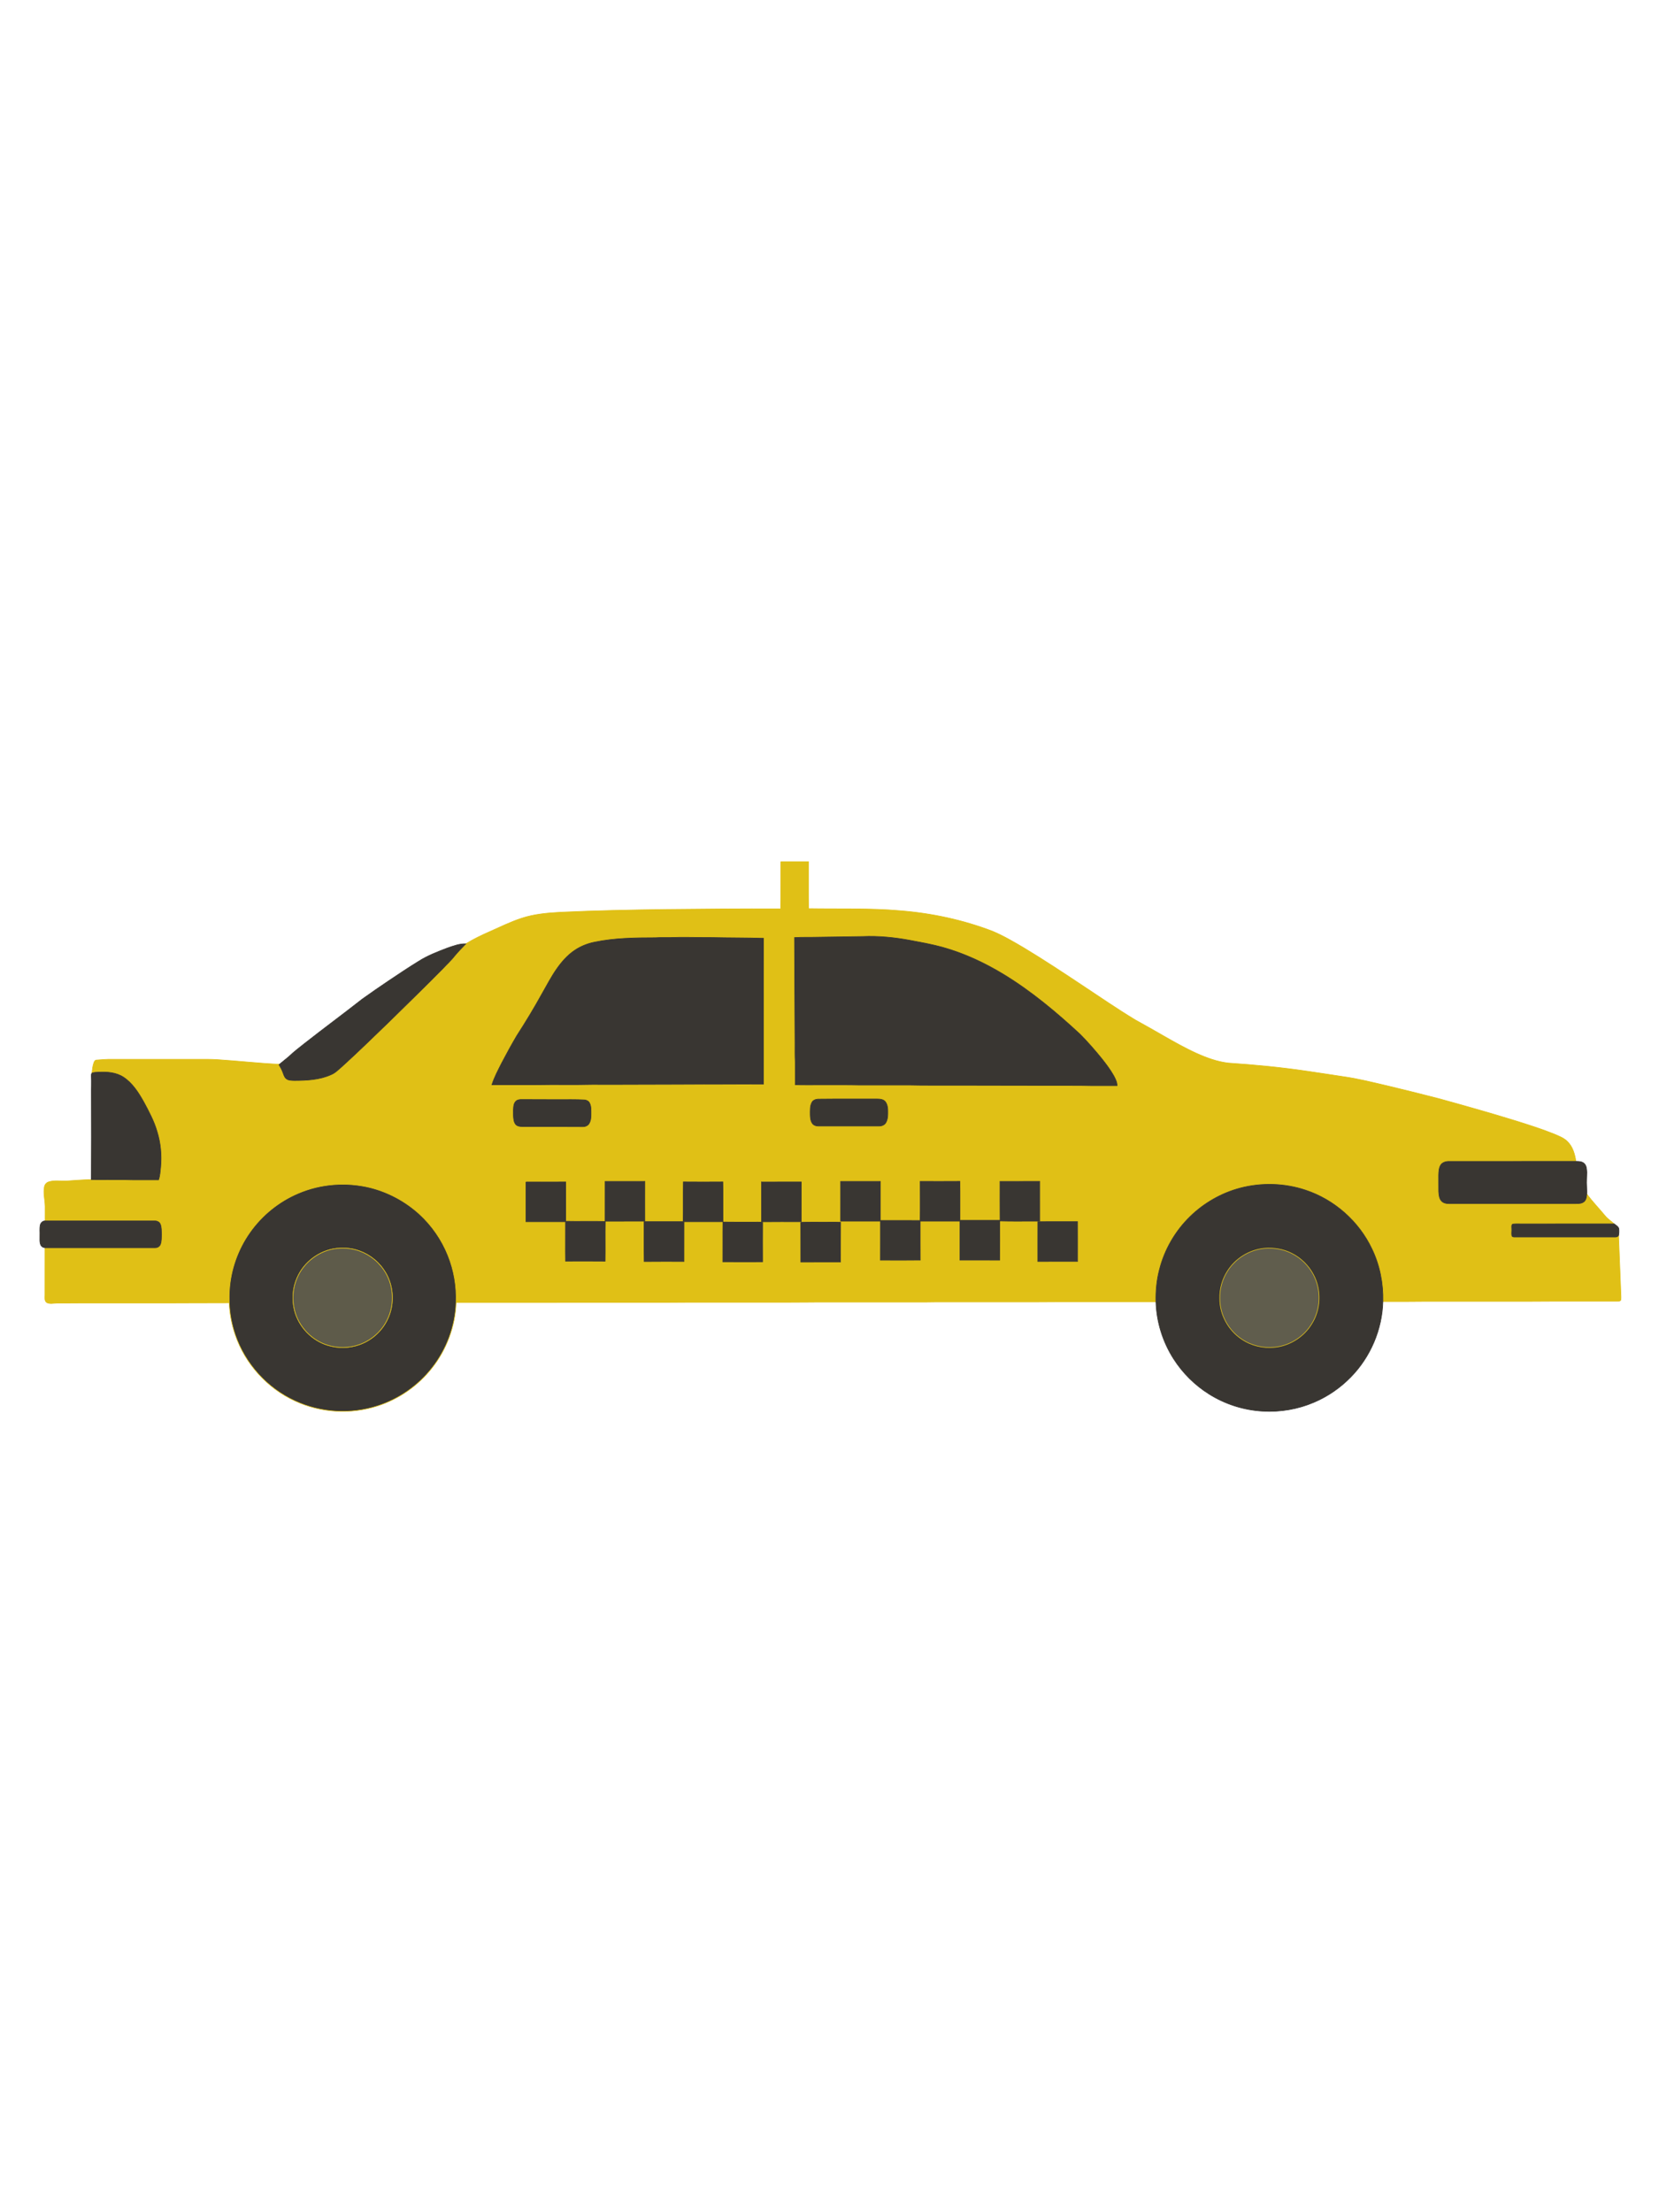 <svg:svg width="30" height="40" xmlns="http://www.w3.org/2000/svg" xmlns:svg="http://www.w3.org/2000/svg" enable-background="new 0 0 2686.907 996.461" version="1.1" xml:space="preserve" viewBox="0 0 2686 996"> <svg:g class="layer">  <svg:title>Layer 1</svg:title>  <svg:g id="svg_1">   <svg:path d="m1264.21,102.25c14.92,0.06 29.83,-0.01 44.75,0.01c0.11,25.34 -0.17,50.7 0.16,76.02c49.5,0.87 99.12,-0.95 148.52,3.4c50.98,4.09 101.5,14.89 149.28,33.2c17.72,7.43 34.31,17.23 50.84,26.96c31.83,19.17 62.85,39.68 93.8,60.25c28.76,18.99 57.14,38.62 86.67,56.44c14.08,7.89 28.26,15.62 42.18,23.79c18.63,10.7 37.32,21.34 56.89,30.24c16.48,7.38 33.72,13.73 51.77,15.74c43.27,2.88 86.48,7.07 129.39,13.48c18.58,2.69 37.14,5.57 55.72,8.4c24.72,3.42 48.94,9.64 73.24,15.27c27.67,6.63 55.28,13.47 82.82,20.63c41.53,11.44 82.99,23.17 124.15,35.87c21.11,6.65 42.24,13.32 62.76,21.65c7.25,3.16 15.01,6.04 20.66,11.83c8.6,8.4 11.94,20.49 13.69,32.05c-68.49,0.05 -136.99,0.04 -205.48,0.03c-5.09,-0.03 -10.81,1.52 -13.59,6.12c-2.88,4.9 -3.01,10.8 -3.2,16.32c0.1,8.7 -0.08,17.39 0.07,26.07c0.35,5.25 0.71,11.01 4.22,15.23c3.02,3.59 7.96,4.61 12.45,4.59c68.7,-0.02 137.4,-0.03 206.1,-0.01c4.41,0.07 9.32,-0.24 12.78,-3.35c3.36,-3.04 3.79,-7.84 4.22,-12.08c9.49,12.62 20.47,23.98 30.51,36.15c3.99,4.68 9.36,7.82 13.77,12.06c-50.45,0.06 -100.91,-0.06 -151.36,0.03c-4.27,0.16 -8.58,-0.37 -12.79,0.35c-2.47,1.57 -1.6,4.91 -1.63,7.35c0.39,3.82 -0.72,7.74 0.29,11.49c0.63,2.04 3,2.14 4.81,2.12c52.6,-0.01 105.2,0.08 157.8,0.01c3.45,-0.14 7.88,0.88 10.06,-2.63c1.21,32.21 2.62,64.43 3.8,96.65c0.05,2.45 0.27,4.91 -0.04,7.37c-0.43,2.08 -2.77,2.6 -4.57,2.58c-49.16,0.15 -98.32,-0.17 -147.48,0.24c-55.71,0 -111.43,0 -167.14,0c-22.03,0.34 -44.08,0.21 -66.12,0.22c0.74,-29.26 -5.05,-58.76 -17.8,-85.17c-20.97,-44.46 -60.62,-79.66 -107.3,-95.14c-34.06,-11.43 -71.47,-12.49 -106.18,-3.35c-30.23,8.02 -58.21,24.06 -80.63,45.82c-24.21,23.51 -41.83,53.81 -49.98,86.58c-4.4,16.86 -5.99,34.35 -5.56,51.74c-50.69,0 -101.39,-0.03 -152.08,-0.02c-49.5,0.44 -99.02,0.16 -148.52,0.24c-24.75,0.13 -49.5,-0.25 -74.24,0.24c-52.29,-0.01 -104.59,0.01 -156.88,0c-20.41,-0.19 -40.81,0.33 -61.22,0.24c-52.6,-0.03 -105.21,0.02 -157.81,-0.01c-50.72,0.48 -101.44,0.15 -152.17,0.23c-23.55,0.13 -47.1,-0.23 -70.65,0.24c-53.17,-0.03 -106.33,0 -159.51,-0.01c1.08,-25.93 -3.35,-52.08 -13.03,-76.16c-10.21,-25.61 -26.32,-48.84 -46.69,-67.42c-22.5,-20.36 -49.98,-35.18 -79.43,-42.54c-38.5,-9.45 -80.08,-6.39 -116.56,9.29c-31.43,13.31 -58.91,35.66 -78.49,63.6c-19.34,27.49 -30.93,60.37 -32.89,93.93c-0.45,6.57 -0.34,13.17 -0.26,19.75c-43.72,-0.08 -87.43,0.41 -131.14,0.27c-49.21,0.1 -98.41,-0.22 -147.6,0.23c-5.55,-0.01 -11.61,1.75 -16.77,-0.98c-3.72,-2.76 -2.84,-8.01 -2.77,-12.04c0.12,-25.57 0.01,-51.14 0.05,-76.71c59.39,0.13 118.79,0 178.18,0.01c3.72,0.17 7.42,-2.06 8.69,-5.61c1.88,-5.12 1.6,-10.7 1.7,-16.06c-0.16,-5.6 0.25,-11.47 -2.02,-16.73c-1.57,-3.54 -5.56,-5.22 -9.27,-4.95c-59.03,-0.03 -118.07,-0.06 -177.1,-0.03c0.05,-7.92 0.03,-15.84 0.02,-23.75c-0.18,-10.51 -3.3,-21.07 -1.17,-31.55c0.63,-3.75 3.47,-6.85 7.09,-7.94c9.15,-2.91 18.85,-1.05 28.25,-1.41c13.51,-0.87 27.03,-2.02 40.58,-2.24c17.1,0.2 34.21,0.05 51.32,0.06c19.16,0.7 38.36,0.18 57.53,0.37c2.4,-6.68 2.71,-13.85 3.44,-20.86c1.74,-19.32 -0.03,-38.97 -5.83,-57.52c-4.91,-16.91 -13.27,-32.49 -21.6,-47.91c-8.43,-15.02 -18.07,-30.22 -32.69,-39.92c-12.03,-7.94 -27.05,-8.89 -41.04,-8.1c-3.38,0.23 -6.9,0.08 -10.07,1.49c0.72,-5.78 1.12,-11.72 3.23,-17.21c0.71,-1.82 1.93,-3.95 4.17,-3.96c8.37,-0.61 16.75,-1.44 25.17,-1.18c46.41,0 92.82,0.01 139.24,0c10.52,0.05 21.07,-0.25 31.58,0.52c33.41,2.15 66.69,5.98 100.15,7.51c-0.15,0.22 -0.45,0.66 -0.6,0.87c2.28,3.84 4.47,7.75 6.01,11.96c1.46,3.6 2.33,7.77 5.47,10.38c3.66,3.1 8.77,2.85 13.28,3.04c20.19,-0.06 41.1,-1.07 59.75,-9.62c6.66,-2.72 11.59,-8.14 17.01,-12.66c25.32,-22.95 49.78,-46.82 74.34,-70.57c29.86,-29.2 59.75,-58.36 89.12,-88.07c6.51,-7.07 13.74,-13.52 19.61,-21.16c5.53,-6.75 11.78,-12.88 17.8,-19.18c12.16,-7.57 25.11,-13.77 38.22,-19.53c17.21,-7.67 34.19,-15.99 52.11,-21.9c20.62,-6.8 42.42,-8.61 63.97,-9.77c55.89,-2.63 111.83,-3.62 167.75,-4.45c62.58,-0.71 125.15,-1.22 187.75,-0.97c0.39,-25.44 0.02,-50.92 0.2,-76.39m58.95,122.28c-12.27,0.36 -24.57,-0.17 -36.81,0.62c0.39,56.8 0.33,113.63 0.83,170.43c0.08,10.2 -0.27,20.42 0.34,30.6c-0.08,12.4 -0.03,24.8 0.04,37.2c13.7,0.58 27.42,0.1 41.14,0.25c21.03,0.22 42.08,-0.28 63.11,0.29c26.61,-0.03 53.2,-0.05 79.8,-0.03c26.27,0.66 52.57,0.2 78.86,0.35c47.35,0.26 94.72,-0.01 142.07,0.34c25.37,0.21 50.76,-0.32 76.11,0.35c13.31,-0.03 26.62,-0.07 39.93,0c0.09,-5.95 -2.9,-11.34 -5.6,-16.45c-5.52,-9.68 -12.25,-18.61 -19.16,-27.33c-11.04,-13.61 -22.57,-26.82 -34.88,-39.29c-38.47,-35.69 -78.96,-69.62 -123.88,-96.99c-30.68,-18.61 -63.49,-34.05 -98.11,-43.76c-17.61,-4.97 -35.66,-8.07 -53.59,-11.52c-25.33,-4.7 -51.1,-7.28 -76.86,-6.15c-24.45,0.26 -48.89,0.81 -73.34,1.09m-261.76,0.86c-33.21,0.06 -66.72,0.39 -99.35,7.29c-11.32,2.29 -22.23,6.74 -31.79,13.23c-11.5,7.77 -20.8,18.37 -28.73,29.68c-8.97,12.73 -16.06,26.64 -23.82,40.12c-12.86,23.35 -26.69,46.14 -41.13,68.54c-8.53,14.54 -16.66,29.32 -24.47,44.27c-5.7,11.42 -11.83,22.77 -15.7,34.98c24.27,-0.02 48.54,-0.12 72.81,-0.05c30.01,-0.62 60.04,0.24 90.04,-0.53c41.48,0.3 82.94,-0.28 124.41,-0.17c24.77,0.08 49.54,-0.38 74.3,-0.2c26.02,0.01 52.02,-0.3 78.04,-0.1c0.2,-78.72 -0.21,-157.44 0.13,-236.15c-27.61,-0.85 -55.26,-0.59 -82.88,-1.23c-23.51,0.12 -47.04,-0.88 -70.54,0.06c-7.11,-0.01 -14.23,-0.22 -21.32,0.26m262.8,261.29c-3.78,0.27 -7.8,1.79 -9.67,5.29c-3.28,6.01 -2.68,13.08 -2.74,19.67c0.08,4.92 0.58,10.18 3.44,14.35c2.37,3.35 6.72,4.47 10.64,4.35c32.48,-0.1 64.94,-0.04 97.42,-0.04c4.08,0.04 8.5,-1.63 10.74,-5.21c2.64,-4.28 3.32,-9.48 3.37,-14.42c0.05,-6.64 0.27,-13.97 -3.85,-19.59c-2.99,-3.96 -8.38,-4.57 -12.97,-4.59c-32.13,0.18 -64.27,-0.21 -96.38,0.19m-485.22,1.29c-3.26,0.9 -5.7,3.72 -6.6,6.93c-1.67,6.05 -1.15,12.4 -1.16,18.61c0.34,4.73 0.53,9.95 3.58,13.87c2.67,3.3 7.27,3.71 11.22,3.71c32.48,-0.11 64.95,0.1 97.42,0.2c3.88,0.15 7.97,-1.47 10.14,-4.8c3,-4.66 3.37,-10.42 3.3,-15.81c-0.09,-5.9 0.47,-12.18 -2.32,-17.61c-1.49,-3.07 -4.83,-4.83 -8.11,-5.13c-14.28,-0.81 -28.57,-0.4 -42.85,-0.49c-18.89,0.07 -37.77,-0.08 -56.65,-0.16c-2.67,0 -5.4,-0.14 -7.97,0.68m650.86,131.86c-0.03,21.13 0.28,42.28 -0.08,63.4c-21.46,-0.18 -42.93,-0.04 -64.39,-0.09c-0.06,-21.09 0,-42.18 -0.01,-63.27c-21.44,-0.04 -42.88,-0.03 -64.31,0.02c-0.06,21.44 -0.04,42.89 -0.03,64.34c21.5,0 43.01,0.02 64.52,0c-0.08,21.05 0.11,42.11 -0.07,63.16c21.49,0.11 43,0.23 64.49,-0.07c-0.24,-21.03 0.04,-42.06 -0.08,-63.09c21.45,0 42.91,0 64.36,0c0,21.04 0,42.07 0,63.11c21.41,0.04 42.83,-0.08 64.26,0.07c0.28,-21.14 0.12,-42.28 0.05,-63.43c21.6,0.65 43.25,0.08 64.86,0.29c0.05,-21.47 -0.03,-42.94 -0.01,-64.4c-21.44,0.03 -42.89,-0.04 -64.33,0.02c0.09,21.01 -0.17,42.03 0.1,63.04c-21.65,0.04 -43.29,0.02 -64.93,0.04c-0.12,-21.06 0.25,-42.13 -0.19,-63.18c-21.4,0.18 -42.81,0.09 -64.21,0.04m-510.13,0.06c-0.02,21.47 0,42.94 -0.04,64.41c21.46,-0.07 42.92,-0.08 64.38,-0.07c0,-21.46 -0.11,-42.91 0,-64.37c-21.45,0.05 -42.9,0.07 -64.34,0.03m-128.1,0.97c0,21.43 -0.01,42.86 0,64.29c21.31,0.01 42.62,-0.01 63.92,0c0.12,21.28 -0.25,42.55 0.08,63.82c21.39,-0.1 42.77,-0.12 64.16,0.06c0.31,-21.42 -0.15,-42.86 0.2,-64.28c-21.33,-0.66 -42.74,0.17 -64.09,-0.35c0.16,-21.2 -0.01,-42.4 0.08,-63.61c-21.45,0 -42.9,0.03 -64.35,0.07m254.47,64.15c-21.09,-0.04 -42.18,0.03 -63.27,0.01c0.1,21.55 -0.21,43.1 0.16,64.63c21.48,-0.25 42.96,-0.11 64.45,-0.09c0.07,-21.46 -0.01,-42.92 0.08,-64.38c21.04,0.01 42.08,0.05 63.12,-0.05c-0.25,-21.47 0.25,-42.96 -0.28,-64.41c-21.31,0.16 -42.63,0.18 -63.94,-0.01c-0.4,21.43 0.07,42.88 -0.32,64.3m126.87,-64.19c-0.04,21.49 0.06,42.98 0.02,64.46c21.42,-0.27 42.85,-0.1 64.27,-0.09c0.06,-21.47 0.06,-42.94 0.05,-64.4c-21.45,0.01 -42.89,0.01 -64.34,0.03m447.35,64.26c-0.17,21.49 0.06,42.96 -0.03,64.45c21.46,0.04 42.91,0.01 64.36,-0.04c0.01,-21.48 0.11,-42.96 -0.02,-64.44c-21.44,0.03 -42.88,-0.16 -64.31,0.03m-510.06,64.96c21.48,0.15 42.96,0.1 64.43,0.03c-0.06,-21.32 -0.13,-42.65 0.01,-63.97c-5.46,-0.66 -10.99,-0.15 -16.47,-0.3c-15.94,-0.04 -31.87,0.1 -47.8,-0.15c-0.35,21.46 0.07,42.93 -0.17,64.39m126.21,-63.9c0.19,21.44 -0.05,42.89 0.11,64.34c21.41,-0.13 42.83,0.04 64.26,-0.03c0.13,-21.45 -0.1,-42.9 0.14,-64.34c-8.9,-0.46 -17.82,-0.04 -26.73,-0.19c-12.59,0.1 -25.2,-0.21 -37.78,0.22z" fill="#E0C016" id="svg_2" stroke="#E0C016" />   <svg:path d="m1323.16,224.53c24.45,-0.28 48.88,-0.83 73.34,-1.09c25.76,-1.13 51.53,1.45 76.86,6.15c17.94,3.45 35.98,6.55 53.59,11.52c34.62,9.71 67.43,25.15 98.12,43.76c44.91,27.37 85.4,61.3 123.87,96.99c12.31,12.47 23.85,25.68 34.88,39.29c6.92,8.72 13.65,17.65 19.16,27.33c2.7,5.11 5.69,10.5 5.61,16.46c-13.31,-0.08 -26.62,-0.04 -39.93,-0.01c-25.36,-0.67 -50.75,-0.14 -76.11,-0.35c-47.36,-0.35 -94.72,-0.08 -142.08,-0.34c-26.29,-0.15 -52.59,0.31 -78.86,-0.35c-26.6,-0.02 -53.19,0 -79.79,0.03c-21.03,-0.57 -42.09,-0.07 -63.12,-0.28c-13.72,-0.16 -27.44,0.32 -41.14,-0.26c-0.07,-12.4 -0.12,-24.8 -0.03,-37.2c-0.62,-10.18 -0.26,-20.4 -0.35,-30.6c-0.5,-56.8 -0.43,-113.63 -0.83,-170.43c12.24,-0.79 24.54,-0.26 36.81,-0.62z" fill="#393632" id="svg_3" stroke="#393632" />   <svg:path d="m1061.4,225.39c7.09,-0.48 14.21,-0.27 21.32,-0.26c23.5,-0.95 47.03,0.06 70.54,-0.06c27.62,0.64 55.27,0.38 82.88,1.23c-0.34,78.71 0.07,157.43 -0.13,236.15c-26.02,-0.2 -52.02,0.11 -78.04,0.1c-24.76,-0.19 -49.53,0.28 -74.3,0.19c-41.47,-0.1 -82.93,0.48 -124.41,0.18c-30,0.77 -60.03,-0.09 -90.04,0.53c-24.27,-0.08 -48.54,0.03 -72.81,0.04c3.87,-12.2 9.99,-23.55 15.7,-34.97c7.81,-14.95 15.94,-29.73 24.47,-44.27c14.44,-22.4 28.27,-45.19 41.13,-68.54c7.76,-13.48 14.85,-27.39 23.82,-40.13c7.93,-11.3 17.23,-21.9 28.73,-29.67c9.56,-6.5 20.47,-10.94 31.79,-13.24c32.63,-6.89 66.14,-7.22 99.35,-7.28z" fill="#393632" id="svg_4" stroke="#393632" />   <svg:path d="m724.35,242.01c9.66,-3.22 19.51,-7.15 29.86,-6.74c-6.02,6.3 -12.27,12.42 -17.8,19.17c-5.86,7.65 -13.1,14.09 -19.61,21.16c-29.37,29.71 -59.26,58.88 -89.11,88.08c-24.56,23.74 -49.03,47.61 -74.34,70.57c-5.42,4.52 -10.36,9.94 -17.02,12.66c-18.64,8.55 -39.55,9.56 -59.74,9.61c-4.51,-0.18 -9.63,0.06 -13.28,-3.04c-3.15,-2.61 -4.01,-6.78 -5.48,-10.38c-1.54,-4.2 -3.72,-8.12 -6.01,-11.95c0.15,-0.22 0.45,-0.66 0.6,-0.87c4.91,-4.21 10.12,-8.07 15.02,-12.3c7.94,-7.67 16.77,-14.33 25.39,-21.21c31.01,-24.36 62.76,-47.76 93.78,-72.1c14.27,-10.29 28.83,-20.19 43.41,-30.05c15.78,-10.54 31.54,-21.15 47.73,-31.07c14.48,-9.25 30.64,-15.4 46.6,-21.54z" fill="#393632" id="svg_5" stroke="#393632" />   <svg:path d="m158.96,443.1c13.98,-0.79 29,0.17 41.03,8.11c14.62,9.7 24.26,24.9 32.69,39.92c8.33,15.41 16.69,31 21.6,47.91c5.8,18.55 7.57,38.2 5.83,57.52c-0.73,7.01 -1.04,14.17 -3.44,20.86c-19.17,-0.2 -38.37,0.33 -57.53,-0.38c-17.11,0 -34.22,0.14 -51.32,-0.05c0.32,-45.96 0.3,-91.94 0.1,-137.9c-0.16,-9.91 0.45,-19.83 -0.08,-29.72c-0.06,-1.64 -0.08,-3.45 1.04,-4.77c3.17,-1.41 6.69,-1.26 10.08,-1.5z" fill="#393632" id="svg_6" stroke="#393632" />   <svg:path d="m1324.2,486.68c32.11,-0.4 64.25,-0.01 96.38,-0.19c4.59,0.02 9.98,0.63 12.98,4.59c4.11,5.62 3.89,12.95 3.84,19.59c-0.05,4.94 -0.72,10.14 -3.37,14.42c-2.24,3.58 -6.65,5.25 -10.74,5.21c-32.48,0 -64.94,-0.06 -97.42,0.03c-3.92,0.12 -8.27,-0.99 -10.64,-4.34c-2.86,-4.17 -3.36,-9.43 -3.44,-14.35c0.06,-6.59 -0.54,-13.66 2.74,-19.67c1.87,-3.5 5.89,-5.02 9.67,-5.29z" fill="#393632" id="svg_7" stroke="#393632" />   <svg:path d="m838.98,487.97c2.57,-0.82 5.3,-0.68 7.97,-0.68c18.88,0.08 37.76,0.24 56.65,0.16c14.28,0.1 28.57,-0.31 42.85,0.49c3.29,0.3 6.62,2.06 8.11,5.13c2.8,5.43 2.23,11.71 2.32,17.62c0.07,5.38 -0.3,11.14 -3.3,15.8c-2.17,3.33 -6.26,4.95 -10.14,4.8c-32.48,-0.1 -64.94,-0.3 -97.42,-0.19c-3.95,0 -8.55,-0.42 -11.22,-3.72c-3.06,-3.91 -3.24,-9.14 -3.58,-13.87c0,-6.21 -0.52,-12.56 1.16,-18.61c0.9,-3.21 3.34,-6.03 6.6,-6.93z" fill="#393632" id="svg_8" stroke="#393632" />   <svg:path d="m2332.43,593.63c2.78,-4.6 8.5,-6.15 13.59,-6.12c68.49,0.01 136.99,0.02 205.48,-0.03c4.72,-0.1 10.18,0.08 13.72,3.7c3.57,3.76 3.69,9.29 3.97,14.16c-0.01,7.41 -0.76,14.83 -0.25,22.24c-0.07,4.28 0.52,8.56 0.13,12.82c-0.43,4.24 -0.86,9.04 -4.21,12.08c-3.47,3.11 -8.38,3.42 -12.79,3.35c-68.7,-0.02 -137.4,-0.01 -206.1,0.01c-4.49,0.02 -9.43,-1 -12.44,-4.59c-3.52,-4.22 -3.88,-9.98 -4.23,-15.23c-0.15,-8.68 0.03,-17.37 -0.07,-26.07c0.19,-5.52 0.32,-11.41 3.2,-16.32z" fill="#393632" id="svg_9" stroke="#393632" />   <svg:path d="m1489.84,619.83c21.4,0.05 42.81,0.14 64.21,-0.04c0.44,21.05 0.07,42.12 0.19,63.18c21.64,-0.02 43.28,0 64.92,-0.04c-0.27,-21.01 -0.01,-42.03 -0.09,-63.04c21.44,-0.06 42.89,0.01 64.33,-0.02c-0.03,21.46 0.06,42.93 0.01,64.4c-21.62,-0.21 -43.26,0.36 -64.86,-0.29c0.06,21.15 0.23,42.29 -0.06,63.44c-21.42,-0.16 -42.84,-0.04 -64.25,-0.08c0,-21.04 0,-42.07 0,-63.11c-21.45,0 -42.91,0 -64.36,0c0.12,21.03 -0.16,42.06 0.08,63.09c-21.49,0.3 -43,0.18 -64.49,0.07c0.17,-21.05 -0.01,-42.1 0.06,-63.16c-21.5,0.02 -43.01,0 -64.51,0c-0.01,-21.45 -0.03,-42.89 0.02,-64.34c21.44,-0.05 42.88,-0.06 64.32,-0.01c0.01,21.08 -0.05,42.17 0.01,63.26c21.45,0.05 42.92,-0.09 64.38,0.09c0.37,-21.12 0.06,-42.27 0.09,-63.4z" fill="#393632" id="svg_10" stroke="#393632" />   <svg:path d="m979.71,619.89c21.44,0.04 42.89,0.02 64.34,-0.02c-0.11,21.45 0,42.9 0,64.36c-21.46,-0.01 -42.92,0 -64.38,0.07c0.04,-21.47 0.02,-42.94 0.04,-64.41z" fill="#393632" id="svg_11" stroke="#393632" />   <svg:path d="m851.61,620.86c21.45,-0.04 42.9,-0.07 64.35,-0.07c-0.1,21.21 0.08,42.41 -0.08,63.61c21.35,0.52 42.75,-0.31 64.08,0.34c-0.34,21.43 0.12,42.87 -0.19,64.29c-21.39,-0.19 -42.77,-0.16 -64.16,-0.06c-0.33,-21.27 0.04,-42.54 -0.08,-63.82c-21.3,-0.01 -42.61,0.01 -63.92,0c-0.01,-21.43 0,-42.86 0,-64.29z" fill="#393632" id="svg_12" stroke="#393632" />   <svg:path d="m1106.08,685.01c0.39,-21.42 -0.08,-42.87 0.32,-64.3c21.31,0.19 42.63,0.17 63.94,0.01c0.53,21.45 0.03,42.94 0.28,64.41c-21.04,0.1 -42.08,0.06 -63.12,0.05c-0.09,21.46 -0.01,42.92 -0.08,64.38c-21.49,-0.02 -42.97,-0.16 -64.45,0.09c-0.37,-21.53 -0.06,-43.08 -0.16,-64.63c21.09,0.02 42.18,-0.05 63.27,-0.01z" fill="#393632" id="svg_13" stroke="#393632" />   <svg:path d="m1232.95,620.82c21.45,-0.02 42.89,-0.02 64.34,-0.04c0.01,21.47 0.01,42.94 -0.05,64.41c-21.42,-0.01 -42.85,-0.19 -64.27,0.09c0.03,-21.48 -0.06,-42.97 -0.02,-64.46z" fill="#393632" id="svg_14" stroke="#393632" />   <svg:path d="m482.74,639.19c36.48,-15.68 78.06,-18.74 116.56,-9.29c29.45,7.36 56.93,22.18 79.43,42.55c20.37,18.57 36.48,41.8 46.69,67.41c9.68,24.09 14.11,50.23 13.03,76.17c-1.36,38.43 -15.44,76.25 -39.38,106.33c-22.37,28.43 -53.35,49.99 -87.81,61.03c-43.44,14.09 -92.15,11.24 -133.57,-8.05c-45.06,-20.6 -80.92,-60.26 -96.85,-107.18c-5.73,-16.64 -9,-34.11 -9.74,-51.69c-0.09,-6.58 -0.19,-13.18 0.26,-19.75c1.96,-33.56 13.55,-66.44 32.89,-93.93c19.58,-27.94 47.06,-50.29 78.49,-63.6m62.06,89.23c-27.34,3.2 -52.31,21.6 -63.38,46.8c-7.66,16.68 -9.05,36.02 -4.48,53.76c6.78,26.29 27.8,48.42 53.86,56.21c16.56,5.13 34.81,4.75 51.13,-1.06c19.5,-6.91 36.15,-21.63 45.09,-40.3c12.77,-25.52 10.52,-57.92 -6,-81.24c-10.81,-15.77 -27.42,-27.44 -45.93,-32.19c-9.84,-2.68 -20.19,-2.88 -30.29,-1.98z" fill="#393632" id="svg_15" stroke="#e0c016" />   <svg:path d="m2007.7,630.74c34.71,-9.15 72.12,-8.09 106.18,3.35c46.68,15.47 86.33,50.67 107.3,95.13c12.75,26.41 18.54,55.92 17.8,85.17c-1.21,45.31 -20.18,89.74 -51.86,122.12c-16.9,17.34 -37.18,31.42 -59.47,40.9c-26.15,11.27 -54.99,16.2 -83.39,14.45c-30.64,-1.69 -60.78,-11.35 -86.75,-27.7c-22.99,-14.43 -42.73,-34.01 -57.33,-56.89c-17.61,-27.48 -27.69,-59.77 -28.65,-92.39c-0.43,-17.4 1.16,-34.89 5.56,-51.75c8.15,-32.77 25.77,-63.07 49.98,-86.58c22.42,-21.76 50.4,-37.8 80.63,-45.81m38.73,97.54c-23.81,2.51 -46.07,16.25 -58.92,36.46c-8.56,13.21 -13.04,29.04 -12.64,44.78c-0.06,25.98 13.77,51.38 35.41,65.71c15.52,10.64 34.91,15.18 53.57,13.17c24.3,-2.4 47.06,-16.78 59.75,-37.64c15.01,-23.62 16.07,-55.21 2.93,-79.89c-7.76,-14.76 -20.19,-27 -35.1,-34.45c-13.79,-7.15 -29.64,-9.49 -45,-8.14z" fill="#393632" id="svg_16" stroke="#393632" />   <svg:path d="m65.1,690.83c0.68,-3.8 3.95,-7.07 7.95,-6.96c59.03,-0.02 118.07,0 177.1,0.03c3.71,-0.27 7.7,1.41 9.27,4.96c2.27,5.25 1.86,11.13 2.02,16.72c-0.1,5.37 0.18,10.95 -1.7,16.07c-1.27,3.55 -4.97,5.77 -8.69,5.61c-59.39,-0.01 -118.79,0.12 -178.18,-0.01c-2.93,-0.08 -5.75,-1.82 -6.93,-4.53c-2.17,-4.8 -1.24,-10.18 -1.43,-15.28c0.23,-5.52 -0.57,-11.17 0.59,-16.61z" fill="#393632" id="svg_17" stroke="#393632" />   <svg:path d="m1680.3,685.08c21.43,-0.19 42.87,0 64.31,-0.03c0.13,21.48 0.03,42.96 0.02,64.43c-21.45,0.06 -42.9,0.09 -64.36,0.05c0.09,-21.49 -0.14,-42.96 0.03,-64.45z" fill="#393632" id="svg_18" stroke="#393632" />   <svg:path d="m1170.24,750.04c0.24,-21.46 -0.18,-42.93 0.17,-64.39c15.93,0.25 31.86,0.11 47.8,0.15c5.48,0.15 11.01,-0.36 16.47,0.3c-0.14,21.32 -0.07,42.65 -0.01,63.97c-21.47,0.07 -42.95,0.12 -64.43,-0.03z" fill="#393632" id="svg_19" stroke="#393632" />   <svg:path d="m1296.45,686.14c12.58,-0.43 25.19,-0.12 37.78,-0.22c8.91,0.15 17.83,-0.27 26.73,0.19c-0.24,21.44 -0.01,42.89 -0.14,64.34c-21.43,0.07 -42.85,-0.1 -64.26,0.03c-0.16,-21.45 0.08,-42.9 -0.11,-64.34z" fill="#393632" id="svg_20" stroke="#393632" />   <svg:path d="m2449.2,689c4.21,-0.73 8.53,-0.2 12.79,-0.36c50.45,-0.09 100.91,0.03 151.36,-0.02c2.77,2.25 6.56,3.96 7.63,7.68c0.45,3.65 0.39,7.42 -0.45,11.03c-2.17,3.52 -6.61,2.49 -10.05,2.63c-52.61,0.07 -105.21,-0.02 -157.81,-0.01c-1.81,0.02 -4.18,-0.08 -4.81,-2.12c-1,-3.75 0.1,-7.67 -0.29,-11.49c0.03,-2.43 -0.83,-5.77 1.63,-7.34z" fill="#393632" id="svg_21" stroke="#393632" />   <svg:path d="m544.8,728.42c10.1,-0.9 20.45,-0.7 30.29,1.98c18.51,4.75 35.12,16.42 45.93,32.19c16.52,23.32 18.77,55.72 6,81.24c-8.94,18.67 -25.59,33.39 -45.09,40.3c-16.32,5.81 -34.57,6.19 -51.13,1.06c-26.06,-7.79 -47.08,-29.92 -53.86,-56.21c-4.57,-17.74 -3.19,-37.08 4.48,-53.77c11.07,-25.2 36.04,-43.59 63.38,-46.79z" fill="#5e5b4a" id="svg_22" stroke="#E0C016" />   <svg:path d="m2046.43,728.28c15.36,-1.35 31.21,0.99 45,8.14c14.92,7.45 27.34,19.69 35.1,34.45c13.14,24.68 12.08,56.27 -2.93,79.89c-12.69,20.86 -35.45,35.24 -59.75,37.64c-18.66,2.01 -38.05,-2.53 -53.57,-13.17c-21.64,-14.34 -35.47,-39.73 -35.41,-65.71c-0.4,-15.74 4.08,-31.57 12.64,-44.78c12.85,-20.21 35.11,-33.95 58.92,-36.46z" fill="#605d4d" id="svg_23" stroke="#E0C016" />  </svg:g> </svg:g></svg:svg>